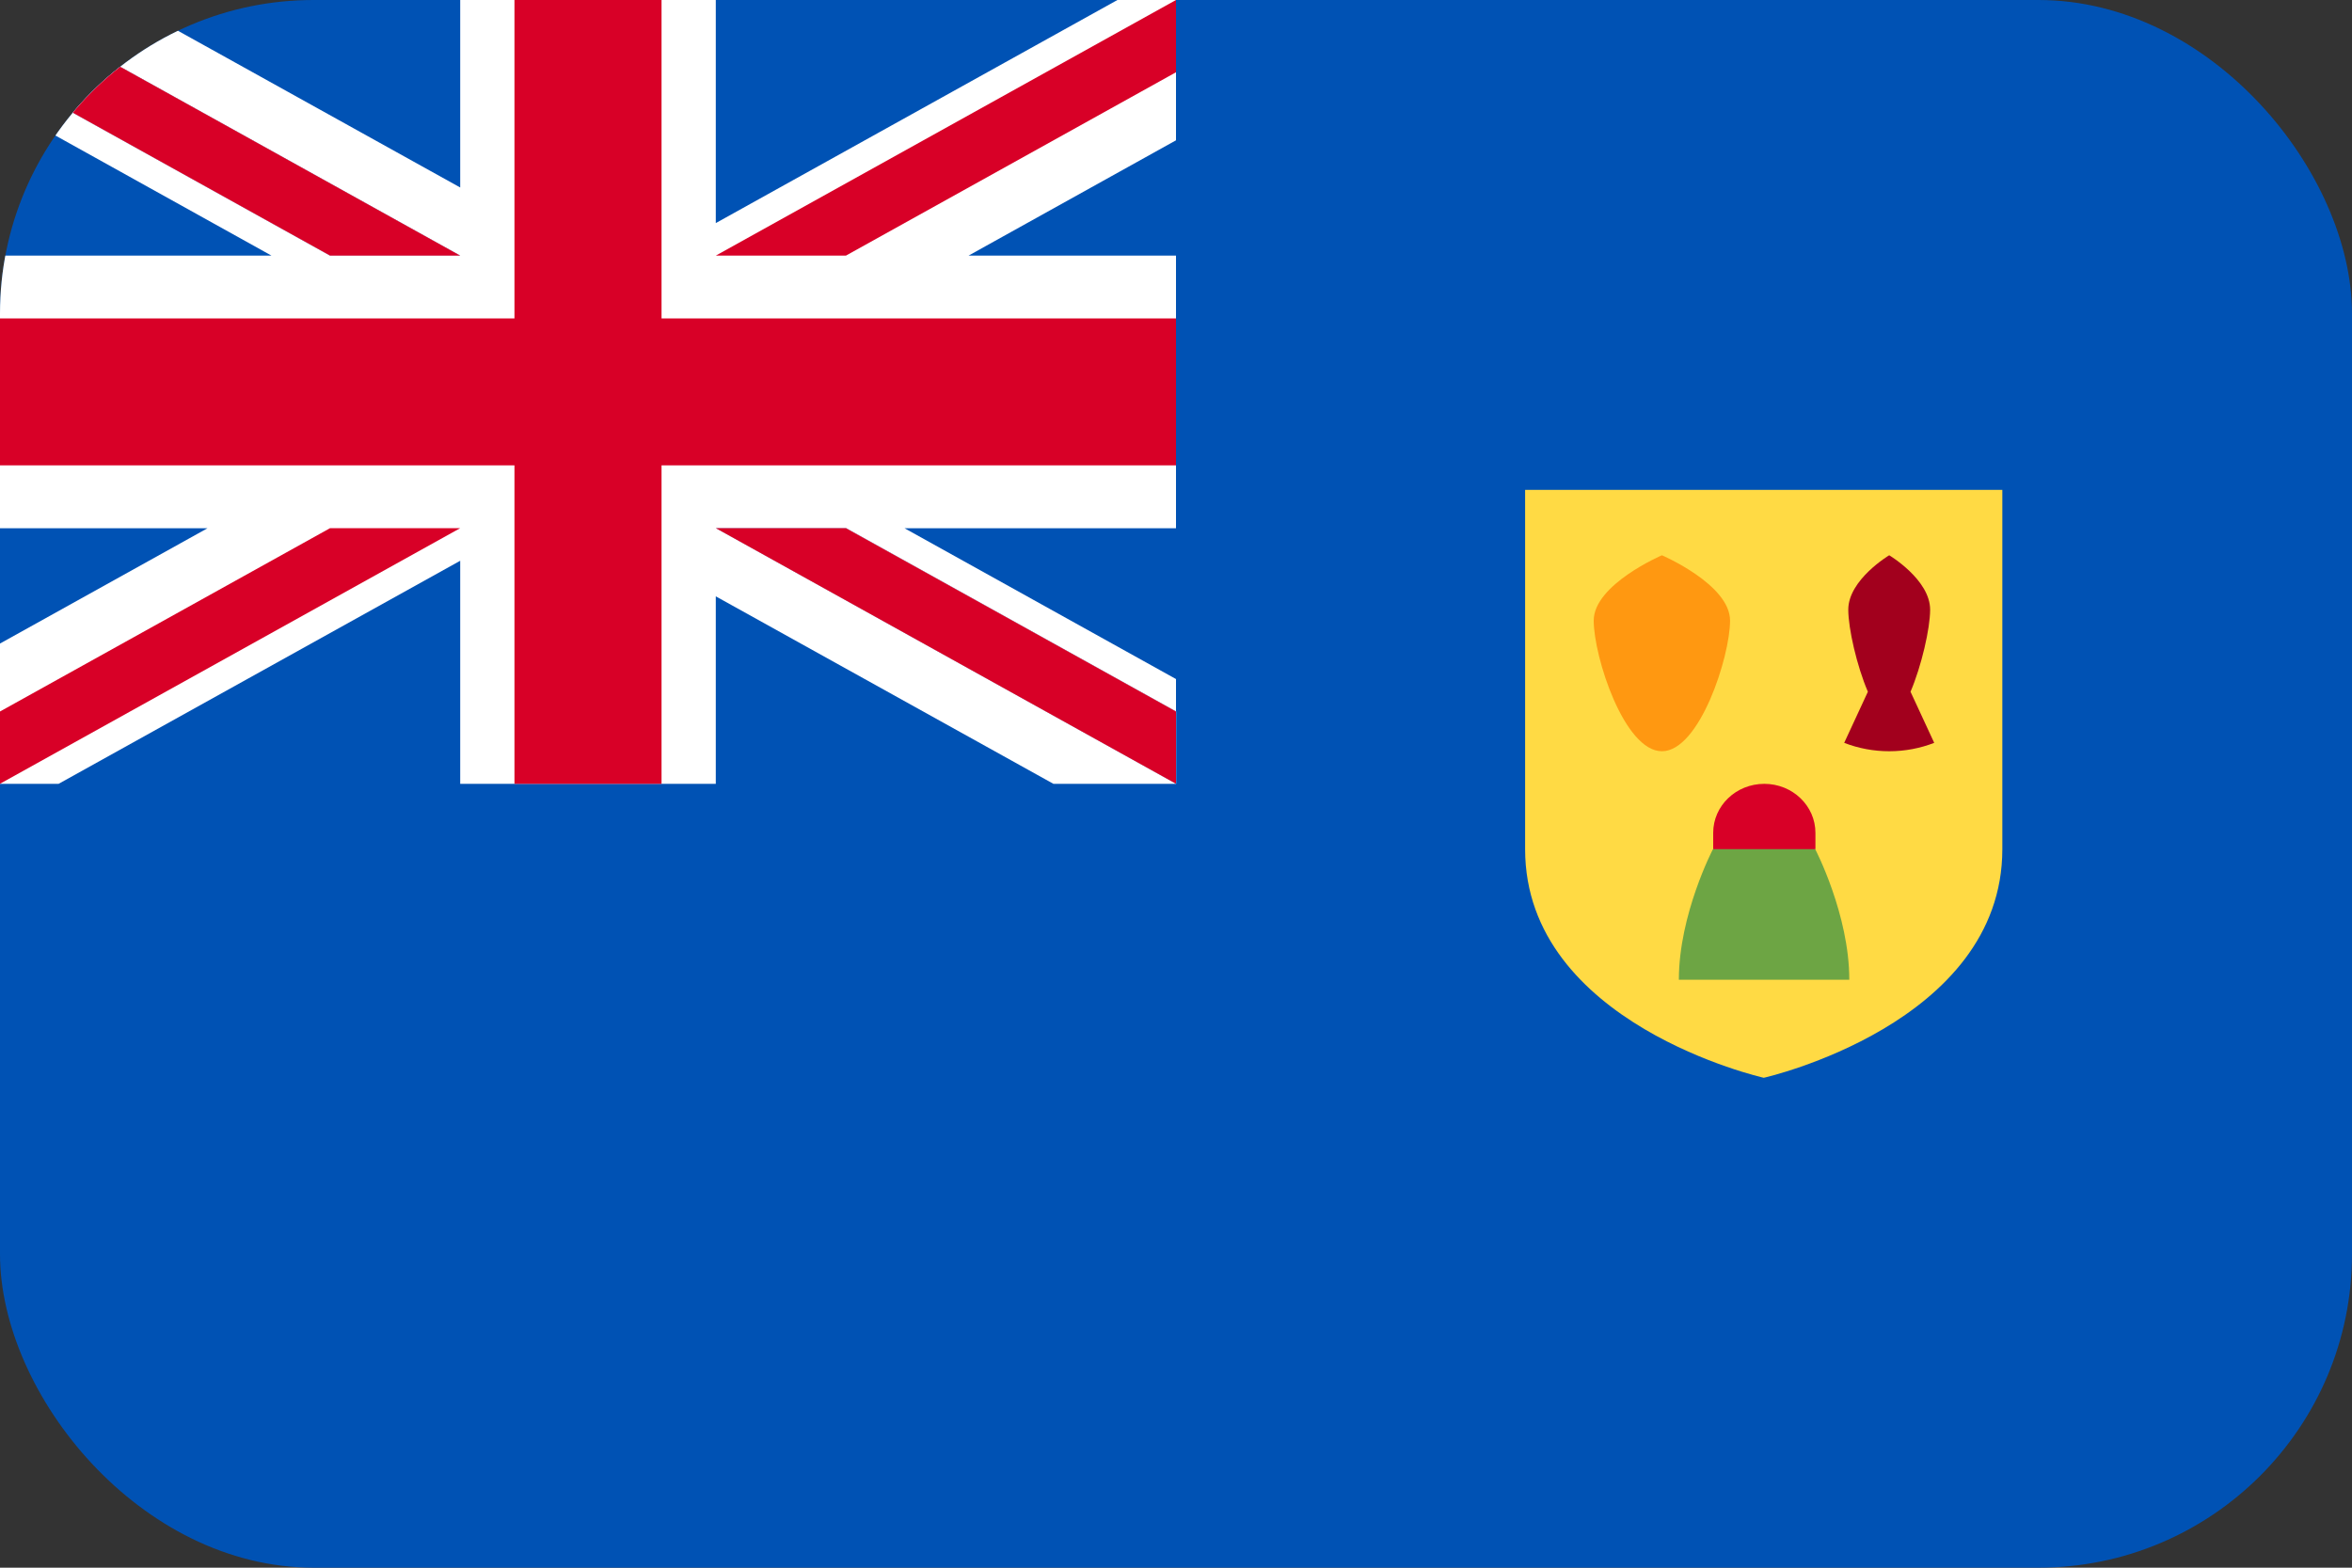 <svg width="30" height="20" viewBox="0 0 30 20" fill="none" xmlns="http://www.w3.org/2000/svg">
<rect x="0" y="0" width="30" height="20" fill="#333333" stroke="none"/>
<g clip-path="url(#clip0_162_15564)">
<path d="M0 0H30V20H0V0Z" fill="#0052B4"/>
<path d="M19.453 6.25V10.833C19.453 13.066 22.497 13.75 22.497 13.75C22.497 13.75 25.54 13.066 25.54 10.833V6.25H19.453Z" fill="#FFDA44"/>
<path d="M22.067 7.917C22.067 8.378 21.678 9.584 21.198 9.584C20.717 9.584 20.328 8.378 20.328 7.917C20.328 7.457 21.198 7.084 21.198 7.084C21.198 7.084 22.067 7.457 22.067 7.917Z" fill="#FF9811"/>
<path d="M24.369 8.825C24.509 8.497 24.619 8.017 24.619 7.778C24.619 7.395 24.097 7.084 24.097 7.084C24.097 7.084 23.575 7.395 23.575 7.778C23.575 8.017 23.684 8.497 23.825 8.825L23.523 9.477C23.706 9.548 23.901 9.584 24.097 9.584C24.3 9.584 24.493 9.546 24.671 9.477L24.369 8.825Z" fill="#A2001D"/>
<path d="M21.849 10.833C21.849 10.833 21.414 11.666 21.414 12.499H23.588C23.588 11.666 23.153 10.833 23.153 10.833L22.501 10.416L21.849 10.833Z" fill="#6DA544"/>
<path d="M23.156 10.833V10.625C23.156 10.28 22.864 10 22.504 10C22.143 10 21.852 10.28 21.852 10.625V10.833H23.156Z" fill="#D80027"/>
<path d="M15 0V1.79L12.354 3.261H15V6.739H11.537L15 8.663V10H13.437L9.13 7.608V10H5.87V7.154L0.747 10H0V8.21L2.647 6.739H0V3.261H3.463L0 1.336V0H1.563L5.87 2.392V0H9.13V2.846L14.253 0H15Z" fill="white"/>
<path d="M8.438 0H6.562V4.062H0V5.937H6.562V10H8.438V5.937H15V4.062H8.438V0Z" fill="#D80027"/>
<path d="M9.133 6.738L15.002 9.999V9.077L10.793 6.738H9.133Z" fill="#0052B4"/>
<path d="M9.133 6.738L15.002 9.999V9.077L10.793 6.738H9.133Z" fill="white"/>
<path d="M9.13 6.738L15 9.999V9.077L10.79 6.738H9.13ZM4.21 6.738L0 9.077V9.999L5.87 6.738H4.21Z" fill="#D80027"/>
<path d="M5.87 3.261L0 0V0.922L4.21 3.261H5.87Z" fill="#0052B4"/>
<path d="M5.87 3.261L0 0V0.922L4.21 3.261H5.87Z" fill="white"/>
<path d="M5.87 3.261L0 0V0.922L4.21 3.261H5.87ZM10.79 3.261L15 0.922V0L9.13 3.261H10.79Z" fill="#D80027"/>
</g>
<defs>
<clipPath id="clip0_162_15564">
<rect width="30" height="20" rx="4" fill="white"/>
</clipPath>
</defs>
</svg>

